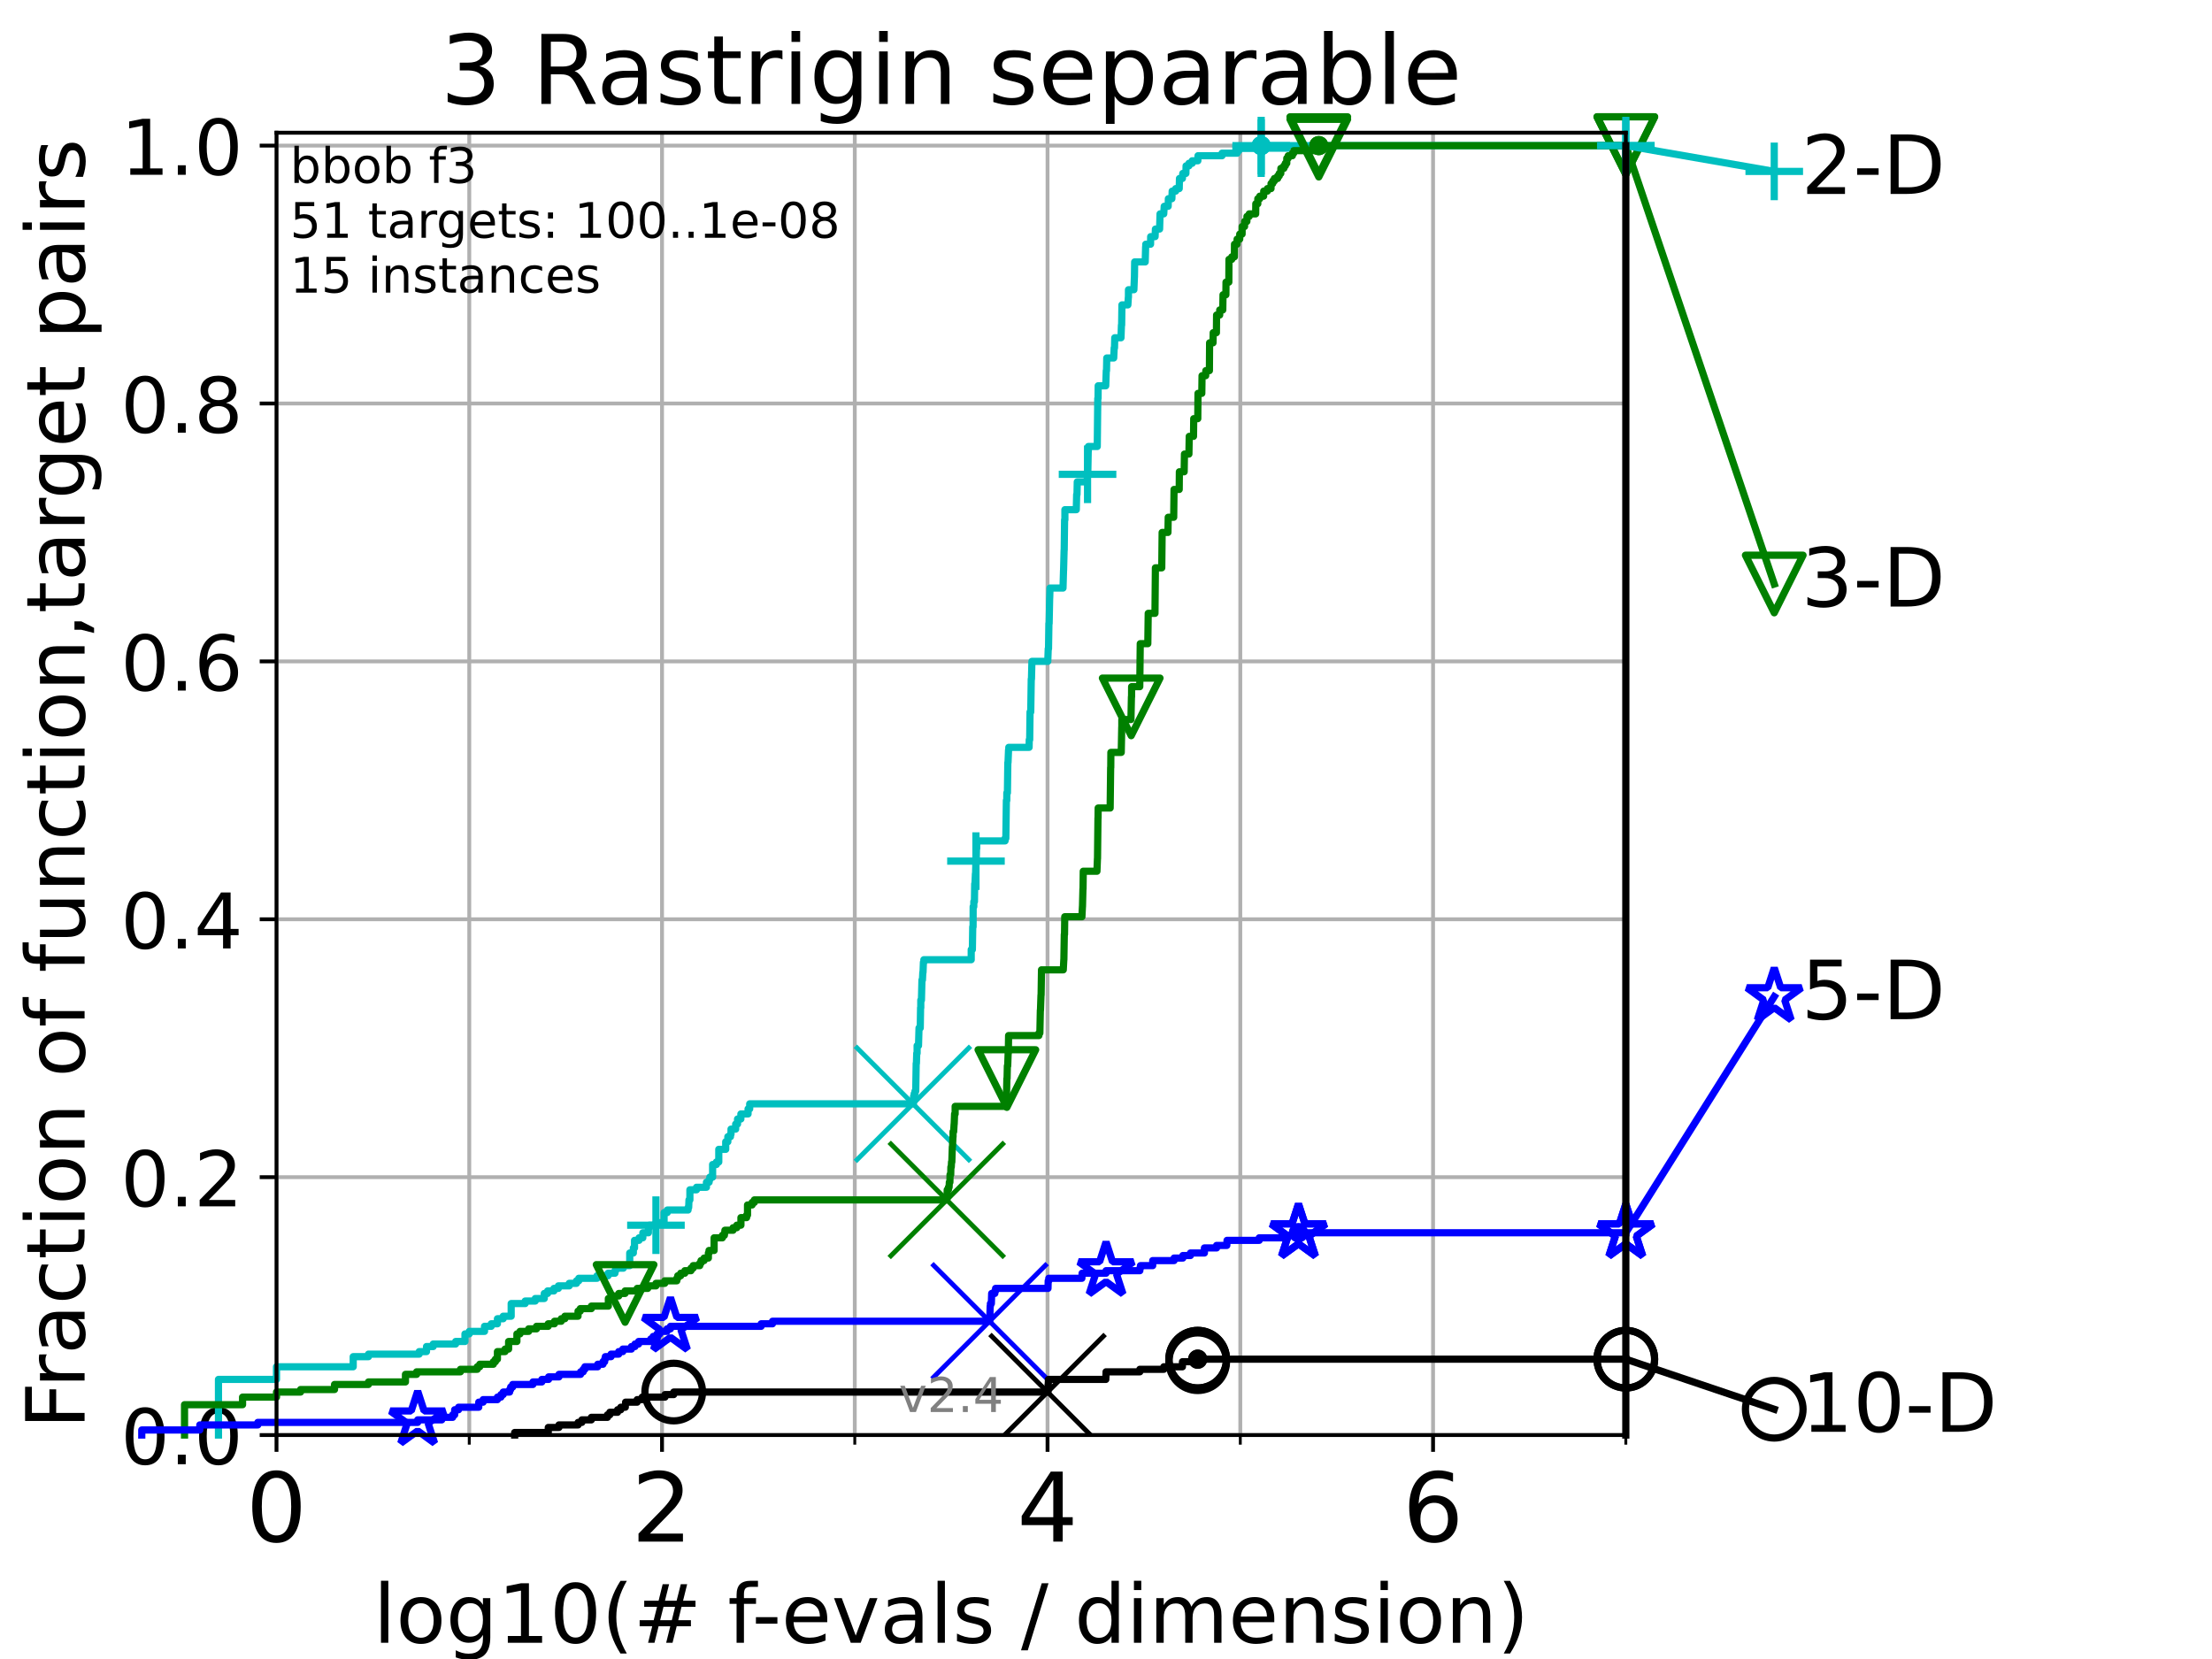 <?xml version="1.0" encoding="utf-8" standalone="no"?>
<!DOCTYPE svg PUBLIC "-//W3C//DTD SVG 1.1//EN"
  "http://www.w3.org/Graphics/SVG/1.1/DTD/svg11.dtd">
<!-- Created with matplotlib (https://matplotlib.org/) -->
<svg height="345.6pt" version="1.1" viewBox="0 0 460.8 345.6" width="460.8pt" xmlns="http://www.w3.org/2000/svg" xmlns:xlink="http://www.w3.org/1999/xlink">
 <defs>
  <style type="text/css">*{stroke-linecap:butt;stroke-linejoin:round;}</style>
 </defs>
 <g id="figure_1">
  <g id="patch_1">
   <path d="M 0 345.6 
L 460.8 345.6 
L 460.8 0 
L 0 0 
z
" style="fill:#ffffff;"/>
  </g>
  <g id="axes_1">
   <g id="patch_2">
    <path d="M 57.6 298.944 
L 338.688 298.944 
L 338.688 27.648 
L 57.6 27.648 
z
" style="fill:#ffffff;"/>
   </g>
   <g id="matplotlib.axis_1">
    <g id="xtick_1">
     <g id="line2d_1">
      <path clip-path="url(#p3ec97da69b)" d="M 57.6 298.944 
L 57.6 27.648 
" style="fill:none;stroke:#b0b0b0;stroke-linecap:square;stroke-width:0.8;"/>
     </g>
     <g id="line2d_2">
      <defs>
       <path d="M 0 0 
L 0 3.5 
" id="m2740c7c8c3" style="stroke:#000000;stroke-width:0.8;"/>
      </defs>
      <g>
       <use style="stroke:#000000;stroke-width:0.8;" x="57.6" xlink:href="#m2740c7c8c3" y="298.944"/>
      </g>
     </g>
     <g id="text_1">
      <!-- 0 -->
      <g transform="translate(51.237 321.141)scale(0.2 -0.2)">
       <defs>
        <path d="M 31.781 66.406 
Q 24.172 66.406 20.328 58.906 
Q 16.5 51.422 16.5 36.375 
Q 16.5 21.391 20.328 13.891 
Q 24.172 6.391 31.781 6.391 
Q 39.453 6.391 43.281 13.891 
Q 47.125 21.391 47.125 36.375 
Q 47.125 51.422 43.281 58.906 
Q 39.453 66.406 31.781 66.406 
z
M 31.781 74.219 
Q 44.047 74.219 50.516 64.516 
Q 56.984 54.828 56.984 36.375 
Q 56.984 17.969 50.516 8.266 
Q 44.047 -1.422 31.781 -1.422 
Q 19.531 -1.422 13.062 8.266 
Q 6.594 17.969 6.594 36.375 
Q 6.594 54.828 13.062 64.516 
Q 19.531 74.219 31.781 74.219 
z
" id="DejaVuSans-48"/>
       </defs>
       <use xlink:href="#DejaVuSans-48"/>
      </g>
     </g>
    </g>
    <g id="xtick_2">
     <g id="line2d_3">
      <path clip-path="url(#p3ec97da69b)" d="M 137.911 298.944 
L 137.911 27.648 
" style="fill:none;stroke:#b0b0b0;stroke-linecap:square;stroke-width:0.8;"/>
     </g>
     <g id="line2d_4">
      <g>
       <use style="stroke:#000000;stroke-width:0.8;" x="137.911" xlink:href="#m2740c7c8c3" y="298.944"/>
      </g>
     </g>
     <g id="text_2">
      <!-- 2 -->
      <g transform="translate(131.548 321.141)scale(0.2 -0.2)">
       <defs>
        <path d="M 19.188 8.297 
L 53.609 8.297 
L 53.609 0 
L 7.328 0 
L 7.328 8.297 
Q 12.938 14.109 22.625 23.891 
Q 32.328 33.688 34.812 36.531 
Q 39.547 41.844 41.422 45.531 
Q 43.312 49.219 43.312 52.781 
Q 43.312 58.594 39.234 62.25 
Q 35.156 65.922 28.609 65.922 
Q 23.969 65.922 18.812 64.312 
Q 13.672 62.703 7.812 59.422 
L 7.812 69.391 
Q 13.766 71.781 18.938 73 
Q 24.125 74.219 28.422 74.219 
Q 39.75 74.219 46.484 68.547 
Q 53.219 62.891 53.219 53.422 
Q 53.219 48.922 51.531 44.891 
Q 49.859 40.875 45.406 35.406 
Q 44.188 33.984 37.641 27.219 
Q 31.109 20.453 19.188 8.297 
z
" id="DejaVuSans-50"/>
       </defs>
       <use xlink:href="#DejaVuSans-50"/>
      </g>
     </g>
    </g>
    <g id="xtick_3">
     <g id="line2d_5">
      <path clip-path="url(#p3ec97da69b)" d="M 218.222 298.944 
L 218.222 27.648 
" style="fill:none;stroke:#b0b0b0;stroke-linecap:square;stroke-width:0.8;"/>
     </g>
     <g id="line2d_6">
      <g>
       <use style="stroke:#000000;stroke-width:0.8;" x="218.222" xlink:href="#m2740c7c8c3" y="298.944"/>
      </g>
     </g>
     <g id="text_3">
      <!-- 4 -->
      <g transform="translate(211.859 321.141)scale(0.2 -0.2)">
       <defs>
        <path d="M 37.797 64.312 
L 12.891 25.391 
L 37.797 25.391 
z
M 35.203 72.906 
L 47.609 72.906 
L 47.609 25.391 
L 58.016 25.391 
L 58.016 17.188 
L 47.609 17.188 
L 47.609 0 
L 37.797 0 
L 37.797 17.188 
L 4.891 17.188 
L 4.891 26.703 
z
" id="DejaVuSans-52"/>
       </defs>
       <use xlink:href="#DejaVuSans-52"/>
      </g>
     </g>
    </g>
    <g id="xtick_4">
     <g id="line2d_7">
      <path clip-path="url(#p3ec97da69b)" d="M 298.533 298.944 
L 298.533 27.648 
" style="fill:none;stroke:#b0b0b0;stroke-linecap:square;stroke-width:0.8;"/>
     </g>
     <g id="line2d_8">
      <g>
       <use style="stroke:#000000;stroke-width:0.8;" x="298.533" xlink:href="#m2740c7c8c3" y="298.944"/>
      </g>
     </g>
     <g id="text_4">
      <!-- 6 -->
      <g transform="translate(292.17 321.141)scale(0.2 -0.2)">
       <defs>
        <path d="M 33.016 40.375 
Q 26.375 40.375 22.484 35.828 
Q 18.609 31.297 18.609 23.391 
Q 18.609 15.531 22.484 10.953 
Q 26.375 6.391 33.016 6.391 
Q 39.656 6.391 43.531 10.953 
Q 47.406 15.531 47.406 23.391 
Q 47.406 31.297 43.531 35.828 
Q 39.656 40.375 33.016 40.375 
z
M 52.594 71.297 
L 52.594 62.312 
Q 48.875 64.062 45.094 64.984 
Q 41.312 65.922 37.594 65.922 
Q 27.828 65.922 22.672 59.328 
Q 17.531 52.734 16.797 39.406 
Q 19.672 43.656 24.016 45.922 
Q 28.375 48.188 33.594 48.188 
Q 44.578 48.188 50.953 41.516 
Q 57.328 34.859 57.328 23.391 
Q 57.328 12.156 50.688 5.359 
Q 44.047 -1.422 33.016 -1.422 
Q 20.359 -1.422 13.672 8.266 
Q 6.984 17.969 6.984 36.375 
Q 6.984 53.656 15.188 63.938 
Q 23.391 74.219 37.203 74.219 
Q 40.922 74.219 44.703 73.484 
Q 48.484 72.75 52.594 71.297 
z
" id="DejaVuSans-54"/>
       </defs>
       <use xlink:href="#DejaVuSans-54"/>
      </g>
     </g>
    </g>
    <g id="xtick_5">
     <g id="line2d_9">
      <path clip-path="url(#p3ec97da69b)" d="M 97.755 298.944 
L 97.755 27.648 
" style="fill:none;stroke:#b0b0b0;stroke-linecap:square;stroke-width:0.8;"/>
     </g>
     <g id="line2d_10">
      <defs>
       <path d="M 0 0 
L 0 2 
" id="ma2447eade0" style="stroke:#000000;stroke-width:0.6;"/>
      </defs>
      <g>
       <use style="stroke:#000000;stroke-width:0.6;" x="97.755" xlink:href="#ma2447eade0" y="298.944"/>
      </g>
     </g>
    </g>
    <g id="xtick_6">
     <g id="line2d_11">
      <path clip-path="url(#p3ec97da69b)" d="M 178.066 298.944 
L 178.066 27.648 
" style="fill:none;stroke:#b0b0b0;stroke-linecap:square;stroke-width:0.8;"/>
     </g>
     <g id="line2d_12">
      <g>
       <use style="stroke:#000000;stroke-width:0.6;" x="178.066" xlink:href="#ma2447eade0" y="298.944"/>
      </g>
     </g>
    </g>
    <g id="xtick_7">
     <g id="line2d_13">
      <path clip-path="url(#p3ec97da69b)" d="M 258.377 298.944 
L 258.377 27.648 
" style="fill:none;stroke:#b0b0b0;stroke-linecap:square;stroke-width:0.8;"/>
     </g>
     <g id="line2d_14">
      <g>
       <use style="stroke:#000000;stroke-width:0.6;" x="258.377" xlink:href="#ma2447eade0" y="298.944"/>
      </g>
     </g>
    </g>
    <g id="xtick_8">
     <g id="line2d_15">
      <path clip-path="url(#p3ec97da69b)" d="M 338.688 298.944 
L 338.688 27.648 
" style="fill:none;stroke:#b0b0b0;stroke-linecap:square;stroke-width:0.8;"/>
     </g>
     <g id="line2d_16">
      <g>
       <use style="stroke:#000000;stroke-width:0.6;" x="338.688" xlink:href="#ma2447eade0" y="298.944"/>
      </g>
     </g>
    </g>
    <g id="text_5">
     <!-- log10(# f-evals / dimension) -->
     <g transform="translate(77.764 342.218)scale(0.17 -0.17)">
      <defs>
       <path d="M 9.422 75.984 
L 18.406 75.984 
L 18.406 0 
L 9.422 0 
z
" id="DejaVuSans-108"/>
       <path d="M 30.609 48.391 
Q 23.391 48.391 19.188 42.75 
Q 14.984 37.109 14.984 27.297 
Q 14.984 17.484 19.156 11.844 
Q 23.344 6.203 30.609 6.203 
Q 37.797 6.203 41.984 11.859 
Q 46.188 17.531 46.188 27.297 
Q 46.188 37.016 41.984 42.703 
Q 37.797 48.391 30.609 48.391 
z
M 30.609 56 
Q 42.328 56 49.016 48.375 
Q 55.719 40.766 55.719 27.297 
Q 55.719 13.875 49.016 6.219 
Q 42.328 -1.422 30.609 -1.422 
Q 18.844 -1.422 12.172 6.219 
Q 5.516 13.875 5.516 27.297 
Q 5.516 40.766 12.172 48.375 
Q 18.844 56 30.609 56 
z
" id="DejaVuSans-111"/>
       <path d="M 45.406 27.984 
Q 45.406 37.75 41.375 43.109 
Q 37.359 48.484 30.078 48.484 
Q 22.859 48.484 18.828 43.109 
Q 14.797 37.75 14.797 27.984 
Q 14.797 18.266 18.828 12.891 
Q 22.859 7.516 30.078 7.516 
Q 37.359 7.516 41.375 12.891 
Q 45.406 18.266 45.406 27.984 
z
M 54.391 6.781 
Q 54.391 -7.172 48.188 -13.984 
Q 42 -20.797 29.203 -20.797 
Q 24.469 -20.797 20.266 -20.094 
Q 16.062 -19.391 12.109 -17.922 
L 12.109 -9.188 
Q 16.062 -11.328 19.922 -12.344 
Q 23.781 -13.375 27.781 -13.375 
Q 36.625 -13.375 41.016 -8.766 
Q 45.406 -4.156 45.406 5.172 
L 45.406 9.625 
Q 42.625 4.781 38.281 2.391 
Q 33.938 0 27.875 0 
Q 17.828 0 11.672 7.656 
Q 5.516 15.328 5.516 27.984 
Q 5.516 40.672 11.672 48.328 
Q 17.828 56 27.875 56 
Q 33.938 56 38.281 53.609 
Q 42.625 51.219 45.406 46.391 
L 45.406 54.688 
L 54.391 54.688 
z
" id="DejaVuSans-103"/>
       <path d="M 12.406 8.297 
L 28.516 8.297 
L 28.516 63.922 
L 10.984 60.406 
L 10.984 69.391 
L 28.422 72.906 
L 38.281 72.906 
L 38.281 8.297 
L 54.391 8.297 
L 54.391 0 
L 12.406 0 
z
" id="DejaVuSans-49"/>
       <path d="M 31 75.875 
Q 24.469 64.656 21.281 53.656 
Q 18.109 42.672 18.109 31.391 
Q 18.109 20.125 21.312 9.062 
Q 24.516 -2 31 -13.188 
L 23.188 -13.188 
Q 15.875 -1.703 12.234 9.375 
Q 8.594 20.453 8.594 31.391 
Q 8.594 42.281 12.203 53.312 
Q 15.828 64.359 23.188 75.875 
z
" id="DejaVuSans-40"/>
       <path d="M 51.125 44 
L 36.922 44 
L 32.812 27.688 
L 47.125 27.688 
z
M 43.797 71.781 
L 38.719 51.516 
L 52.984 51.516 
L 58.109 71.781 
L 65.922 71.781 
L 60.891 51.516 
L 76.125 51.516 
L 76.125 44 
L 58.984 44 
L 54.984 27.688 
L 70.516 27.688 
L 70.516 20.219 
L 53.078 20.219 
L 48 0 
L 40.188 0 
L 45.219 20.219 
L 30.906 20.219 
L 25.875 0 
L 18.016 0 
L 23.094 20.219 
L 7.719 20.219 
L 7.719 27.688 
L 24.906 27.688 
L 29 44 
L 13.281 44 
L 13.281 51.516 
L 30.906 51.516 
L 35.891 71.781 
z
" id="DejaVuSans-35"/>
       <path id="DejaVuSans-32"/>
       <path d="M 37.109 75.984 
L 37.109 68.5 
L 28.516 68.5 
Q 23.688 68.5 21.797 66.547 
Q 19.922 64.594 19.922 59.516 
L 19.922 54.688 
L 34.719 54.688 
L 34.719 47.703 
L 19.922 47.703 
L 19.922 0 
L 10.891 0 
L 10.891 47.703 
L 2.297 47.703 
L 2.297 54.688 
L 10.891 54.688 
L 10.891 58.5 
Q 10.891 67.625 15.141 71.797 
Q 19.391 75.984 28.609 75.984 
z
" id="DejaVuSans-102"/>
       <path d="M 4.891 31.391 
L 31.203 31.391 
L 31.203 23.391 
L 4.891 23.391 
z
" id="DejaVuSans-45"/>
       <path d="M 56.203 29.594 
L 56.203 25.203 
L 14.891 25.203 
Q 15.484 15.922 20.484 11.062 
Q 25.484 6.203 34.422 6.203 
Q 39.594 6.203 44.453 7.469 
Q 49.312 8.734 54.109 11.281 
L 54.109 2.781 
Q 49.266 0.734 44.188 -0.344 
Q 39.109 -1.422 33.891 -1.422 
Q 20.797 -1.422 13.156 6.188 
Q 5.516 13.812 5.516 26.812 
Q 5.516 40.234 12.766 48.109 
Q 20.016 56 32.328 56 
Q 43.359 56 49.781 48.891 
Q 56.203 41.797 56.203 29.594 
z
M 47.219 32.234 
Q 47.125 39.594 43.094 43.984 
Q 39.062 48.391 32.422 48.391 
Q 24.906 48.391 20.391 44.141 
Q 15.875 39.891 15.188 32.172 
z
" id="DejaVuSans-101"/>
       <path d="M 2.984 54.688 
L 12.5 54.688 
L 29.594 8.797 
L 46.688 54.688 
L 56.203 54.688 
L 35.688 0 
L 23.484 0 
z
" id="DejaVuSans-118"/>
       <path d="M 34.281 27.484 
Q 23.391 27.484 19.188 25 
Q 14.984 22.516 14.984 16.5 
Q 14.984 11.719 18.141 8.906 
Q 21.297 6.109 26.703 6.109 
Q 34.188 6.109 38.703 11.406 
Q 43.219 16.703 43.219 25.484 
L 43.219 27.484 
z
M 52.203 31.203 
L 52.203 0 
L 43.219 0 
L 43.219 8.297 
Q 40.141 3.328 35.547 0.953 
Q 30.953 -1.422 24.312 -1.422 
Q 15.922 -1.422 10.953 3.297 
Q 6 8.016 6 15.922 
Q 6 25.141 12.172 29.828 
Q 18.359 34.516 30.609 34.516 
L 43.219 34.516 
L 43.219 35.406 
Q 43.219 41.609 39.141 45 
Q 35.062 48.391 27.688 48.391 
Q 23 48.391 18.547 47.266 
Q 14.109 46.141 10.016 43.891 
L 10.016 52.203 
Q 14.938 54.109 19.578 55.047 
Q 24.219 56 28.609 56 
Q 40.484 56 46.344 49.844 
Q 52.203 43.703 52.203 31.203 
z
" id="DejaVuSans-97"/>
       <path d="M 44.281 53.078 
L 44.281 44.578 
Q 40.484 46.531 36.375 47.5 
Q 32.281 48.484 27.875 48.484 
Q 21.188 48.484 17.844 46.438 
Q 14.5 44.391 14.5 40.281 
Q 14.5 37.156 16.891 35.375 
Q 19.281 33.594 26.516 31.984 
L 29.594 31.297 
Q 39.156 29.25 43.188 25.516 
Q 47.219 21.781 47.219 15.094 
Q 47.219 7.469 41.188 3.016 
Q 35.156 -1.422 24.609 -1.422 
Q 20.219 -1.422 15.453 -0.562 
Q 10.688 0.297 5.422 2 
L 5.422 11.281 
Q 10.406 8.688 15.234 7.391 
Q 20.062 6.109 24.812 6.109 
Q 31.156 6.109 34.562 8.281 
Q 37.984 10.453 37.984 14.406 
Q 37.984 18.062 35.516 20.016 
Q 33.062 21.969 24.703 23.781 
L 21.578 24.516 
Q 13.234 26.266 9.516 29.906 
Q 5.812 33.547 5.812 39.891 
Q 5.812 47.609 11.281 51.797 
Q 16.75 56 26.812 56 
Q 31.781 56 36.172 55.266 
Q 40.578 54.547 44.281 53.078 
z
" id="DejaVuSans-115"/>
       <path d="M 25.391 72.906 
L 33.688 72.906 
L 8.297 -9.281 
L 0 -9.281 
z
" id="DejaVuSans-47"/>
       <path d="M 45.406 46.391 
L 45.406 75.984 
L 54.391 75.984 
L 54.391 0 
L 45.406 0 
L 45.406 8.203 
Q 42.578 3.328 38.25 0.953 
Q 33.938 -1.422 27.875 -1.422 
Q 17.969 -1.422 11.734 6.484 
Q 5.516 14.406 5.516 27.297 
Q 5.516 40.188 11.734 48.094 
Q 17.969 56 27.875 56 
Q 33.938 56 38.25 53.625 
Q 42.578 51.266 45.406 46.391 
z
M 14.797 27.297 
Q 14.797 17.391 18.875 11.75 
Q 22.953 6.109 30.078 6.109 
Q 37.203 6.109 41.297 11.75 
Q 45.406 17.391 45.406 27.297 
Q 45.406 37.203 41.297 42.844 
Q 37.203 48.484 30.078 48.484 
Q 22.953 48.484 18.875 42.844 
Q 14.797 37.203 14.797 27.297 
z
" id="DejaVuSans-100"/>
       <path d="M 9.422 54.688 
L 18.406 54.688 
L 18.406 0 
L 9.422 0 
z
M 9.422 75.984 
L 18.406 75.984 
L 18.406 64.594 
L 9.422 64.594 
z
" id="DejaVuSans-105"/>
       <path d="M 52 44.188 
Q 55.375 50.25 60.062 53.125 
Q 64.75 56 71.094 56 
Q 79.641 56 84.281 50.016 
Q 88.922 44.047 88.922 33.016 
L 88.922 0 
L 79.891 0 
L 79.891 32.719 
Q 79.891 40.578 77.094 44.375 
Q 74.312 48.188 68.609 48.188 
Q 61.625 48.188 57.562 43.547 
Q 53.516 38.922 53.516 30.906 
L 53.516 0 
L 44.484 0 
L 44.484 32.719 
Q 44.484 40.625 41.703 44.406 
Q 38.922 48.188 33.109 48.188 
Q 26.219 48.188 22.156 43.531 
Q 18.109 38.875 18.109 30.906 
L 18.109 0 
L 9.078 0 
L 9.078 54.688 
L 18.109 54.688 
L 18.109 46.188 
Q 21.188 51.219 25.484 53.609 
Q 29.781 56 35.688 56 
Q 41.656 56 45.828 52.969 
Q 50 49.953 52 44.188 
z
" id="DejaVuSans-109"/>
       <path d="M 54.891 33.016 
L 54.891 0 
L 45.906 0 
L 45.906 32.719 
Q 45.906 40.484 42.875 44.328 
Q 39.844 48.188 33.797 48.188 
Q 26.516 48.188 22.312 43.547 
Q 18.109 38.922 18.109 30.906 
L 18.109 0 
L 9.078 0 
L 9.078 54.688 
L 18.109 54.688 
L 18.109 46.188 
Q 21.344 51.125 25.703 53.562 
Q 30.078 56 35.797 56 
Q 45.219 56 50.047 50.172 
Q 54.891 44.344 54.891 33.016 
z
" id="DejaVuSans-110"/>
       <path d="M 8.016 75.875 
L 15.828 75.875 
Q 23.141 64.359 26.781 53.312 
Q 30.422 42.281 30.422 31.391 
Q 30.422 20.453 26.781 9.375 
Q 23.141 -1.703 15.828 -13.188 
L 8.016 -13.188 
Q 14.5 -2 17.703 9.062 
Q 20.906 20.125 20.906 31.391 
Q 20.906 42.672 17.703 53.656 
Q 14.5 64.656 8.016 75.875 
z
" id="DejaVuSans-41"/>
      </defs>
      <use xlink:href="#DejaVuSans-108"/>
      <use x="27.783" xlink:href="#DejaVuSans-111"/>
      <use x="88.965" xlink:href="#DejaVuSans-103"/>
      <use x="152.441" xlink:href="#DejaVuSans-49"/>
      <use x="216.064" xlink:href="#DejaVuSans-48"/>
      <use x="279.688" xlink:href="#DejaVuSans-40"/>
      <use x="318.701" xlink:href="#DejaVuSans-35"/>
      <use x="402.49" xlink:href="#DejaVuSans-32"/>
      <use x="434.277" xlink:href="#DejaVuSans-102"/>
      <use x="463.982" xlink:href="#DejaVuSans-45"/>
      <use x="500.066" xlink:href="#DejaVuSans-101"/>
      <use x="561.59" xlink:href="#DejaVuSans-118"/>
      <use x="620.77" xlink:href="#DejaVuSans-97"/>
      <use x="682.049" xlink:href="#DejaVuSans-108"/>
      <use x="709.832" xlink:href="#DejaVuSans-115"/>
      <use x="761.932" xlink:href="#DejaVuSans-32"/>
      <use x="793.719" xlink:href="#DejaVuSans-47"/>
      <use x="827.41" xlink:href="#DejaVuSans-32"/>
      <use x="859.197" xlink:href="#DejaVuSans-100"/>
      <use x="922.674" xlink:href="#DejaVuSans-105"/>
      <use x="950.457" xlink:href="#DejaVuSans-109"/>
      <use x="1047.869" xlink:href="#DejaVuSans-101"/>
      <use x="1109.393" xlink:href="#DejaVuSans-110"/>
      <use x="1172.771" xlink:href="#DejaVuSans-115"/>
      <use x="1224.871" xlink:href="#DejaVuSans-105"/>
      <use x="1252.654" xlink:href="#DejaVuSans-111"/>
      <use x="1313.836" xlink:href="#DejaVuSans-110"/>
      <use x="1377.215" xlink:href="#DejaVuSans-41"/>
     </g>
    </g>
   </g>
   <g id="matplotlib.axis_2">
    <g id="ytick_1">
     <g id="line2d_17">
      <path clip-path="url(#p3ec97da69b)" d="M 57.6 298.944 
L 338.688 298.944 
" style="fill:none;stroke:#b0b0b0;stroke-linecap:square;stroke-width:0.8;"/>
     </g>
     <g id="line2d_18">
      <defs>
       <path d="M 0 0 
L -3.5 0 
" id="m067e06d589" style="stroke:#000000;stroke-width:0.8;"/>
      </defs>
      <g>
       <use style="stroke:#000000;stroke-width:0.8;" x="57.6" xlink:href="#m067e06d589" y="298.944"/>
      </g>
     </g>
     <g id="text_6">
      <!-- 0.0 -->
      <g transform="translate(25.155 305.023)scale(0.16 -0.16)">
       <defs>
        <path d="M 10.688 12.406 
L 21 12.406 
L 21 0 
L 10.688 0 
z
" id="DejaVuSans-46"/>
       </defs>
       <use xlink:href="#DejaVuSans-48"/>
       <use x="63.623" xlink:href="#DejaVuSans-46"/>
       <use x="95.41" xlink:href="#DejaVuSans-48"/>
      </g>
     </g>
    </g>
    <g id="ytick_2">
     <g id="line2d_19">
      <path clip-path="url(#p3ec97da69b)" d="M 57.6 245.222 
L 338.688 245.222 
" style="fill:none;stroke:#b0b0b0;stroke-linecap:square;stroke-width:0.8;"/>
     </g>
     <g id="line2d_20">
      <g>
       <use style="stroke:#000000;stroke-width:0.8;" x="57.6" xlink:href="#m067e06d589" y="245.222"/>
      </g>
     </g>
     <g id="text_7">
      <!-- 0.2 -->
      <g transform="translate(25.155 251.301)scale(0.16 -0.16)">
       <use xlink:href="#DejaVuSans-48"/>
       <use x="63.623" xlink:href="#DejaVuSans-46"/>
       <use x="95.41" xlink:href="#DejaVuSans-50"/>
      </g>
     </g>
    </g>
    <g id="ytick_3">
     <g id="line2d_21">
      <path clip-path="url(#p3ec97da69b)" d="M 57.6 191.5 
L 338.688 191.5 
" style="fill:none;stroke:#b0b0b0;stroke-linecap:square;stroke-width:0.8;"/>
     </g>
     <g id="line2d_22">
      <g>
       <use style="stroke:#000000;stroke-width:0.8;" x="57.6" xlink:href="#m067e06d589" y="191.5"/>
      </g>
     </g>
     <g id="text_8">
      <!-- 0.4 -->
      <g transform="translate(25.155 197.579)scale(0.16 -0.16)">
       <use xlink:href="#DejaVuSans-48"/>
       <use x="63.623" xlink:href="#DejaVuSans-46"/>
       <use x="95.41" xlink:href="#DejaVuSans-52"/>
      </g>
     </g>
    </g>
    <g id="ytick_4">
     <g id="line2d_23">
      <path clip-path="url(#p3ec97da69b)" d="M 57.6 137.778 
L 338.688 137.778 
" style="fill:none;stroke:#b0b0b0;stroke-linecap:square;stroke-width:0.8;"/>
     </g>
     <g id="line2d_24">
      <g>
       <use style="stroke:#000000;stroke-width:0.8;" x="57.6" xlink:href="#m067e06d589" y="137.778"/>
      </g>
     </g>
     <g id="text_9">
      <!-- 0.6 -->
      <g transform="translate(25.155 143.857)scale(0.16 -0.16)">
       <use xlink:href="#DejaVuSans-48"/>
       <use x="63.623" xlink:href="#DejaVuSans-46"/>
       <use x="95.41" xlink:href="#DejaVuSans-54"/>
      </g>
     </g>
    </g>
    <g id="ytick_5">
     <g id="line2d_25">
      <path clip-path="url(#p3ec97da69b)" d="M 57.6 84.056 
L 338.688 84.056 
" style="fill:none;stroke:#b0b0b0;stroke-linecap:square;stroke-width:0.8;"/>
     </g>
     <g id="line2d_26">
      <g>
       <use style="stroke:#000000;stroke-width:0.8;" x="57.6" xlink:href="#m067e06d589" y="84.056"/>
      </g>
     </g>
     <g id="text_10">
      <!-- 0.8 -->
      <g transform="translate(25.155 90.135)scale(0.16 -0.16)">
       <defs>
        <path d="M 31.781 34.625 
Q 24.75 34.625 20.719 30.859 
Q 16.703 27.094 16.703 20.516 
Q 16.703 13.922 20.719 10.156 
Q 24.75 6.391 31.781 6.391 
Q 38.812 6.391 42.859 10.172 
Q 46.922 13.969 46.922 20.516 
Q 46.922 27.094 42.891 30.859 
Q 38.875 34.625 31.781 34.625 
z
M 21.922 38.812 
Q 15.578 40.375 12.031 44.719 
Q 8.5 49.078 8.5 55.328 
Q 8.5 64.062 14.719 69.141 
Q 20.953 74.219 31.781 74.219 
Q 42.672 74.219 48.875 69.141 
Q 55.078 64.062 55.078 55.328 
Q 55.078 49.078 51.531 44.719 
Q 48 40.375 41.703 38.812 
Q 48.828 37.156 52.797 32.312 
Q 56.781 27.484 56.781 20.516 
Q 56.781 9.906 50.312 4.234 
Q 43.844 -1.422 31.781 -1.422 
Q 19.734 -1.422 13.25 4.234 
Q 6.781 9.906 6.781 20.516 
Q 6.781 27.484 10.781 32.312 
Q 14.797 37.156 21.922 38.812 
z
M 18.312 54.391 
Q 18.312 48.734 21.844 45.562 
Q 25.391 42.391 31.781 42.391 
Q 38.141 42.391 41.719 45.562 
Q 45.312 48.734 45.312 54.391 
Q 45.312 60.062 41.719 63.234 
Q 38.141 66.406 31.781 66.406 
Q 25.391 66.406 21.844 63.234 
Q 18.312 60.062 18.312 54.391 
z
" id="DejaVuSans-56"/>
       </defs>
       <use xlink:href="#DejaVuSans-48"/>
       <use x="63.623" xlink:href="#DejaVuSans-46"/>
       <use x="95.41" xlink:href="#DejaVuSans-56"/>
      </g>
     </g>
    </g>
    <g id="ytick_6">
     <g id="line2d_27">
      <path clip-path="url(#p3ec97da69b)" d="M 57.6 30.334 
L 338.688 30.334 
" style="fill:none;stroke:#b0b0b0;stroke-linecap:square;stroke-width:0.8;"/>
     </g>
     <g id="line2d_28">
      <g>
       <use style="stroke:#000000;stroke-width:0.8;" x="57.6" xlink:href="#m067e06d589" y="30.334"/>
      </g>
     </g>
     <g id="text_11">
      <!-- 1.0 -->
      <g transform="translate(25.155 36.413)scale(0.16 -0.16)">
       <use xlink:href="#DejaVuSans-49"/>
       <use x="63.623" xlink:href="#DejaVuSans-46"/>
       <use x="95.41" xlink:href="#DejaVuSans-48"/>
      </g>
     </g>
    </g>
    <g id="text_12">
     <!-- Fraction of function,target pairs -->
     <g transform="translate(17.62 297.681)rotate(-90)scale(0.17 -0.17)">
      <defs>
       <path d="M 9.812 72.906 
L 51.703 72.906 
L 51.703 64.594 
L 19.672 64.594 
L 19.672 43.109 
L 48.578 43.109 
L 48.578 34.812 
L 19.672 34.812 
L 19.672 0 
L 9.812 0 
z
" id="DejaVuSans-70"/>
       <path d="M 41.109 46.297 
Q 39.594 47.172 37.812 47.578 
Q 36.031 48 33.891 48 
Q 26.266 48 22.188 43.047 
Q 18.109 38.094 18.109 28.812 
L 18.109 0 
L 9.078 0 
L 9.078 54.688 
L 18.109 54.688 
L 18.109 46.188 
Q 20.953 51.172 25.484 53.578 
Q 30.031 56 36.531 56 
Q 37.453 56 38.578 55.875 
Q 39.703 55.766 41.062 55.516 
z
" id="DejaVuSans-114"/>
       <path d="M 48.781 52.594 
L 48.781 44.188 
Q 44.969 46.297 41.141 47.344 
Q 37.312 48.391 33.406 48.391 
Q 24.656 48.391 19.812 42.844 
Q 14.984 37.312 14.984 27.297 
Q 14.984 17.281 19.812 11.734 
Q 24.656 6.203 33.406 6.203 
Q 37.312 6.203 41.141 7.25 
Q 44.969 8.297 48.781 10.406 
L 48.781 2.094 
Q 45.016 0.344 40.984 -0.531 
Q 36.969 -1.422 32.422 -1.422 
Q 20.062 -1.422 12.781 6.344 
Q 5.516 14.109 5.516 27.297 
Q 5.516 40.672 12.859 48.328 
Q 20.219 56 33.016 56 
Q 37.156 56 41.109 55.141 
Q 45.062 54.297 48.781 52.594 
z
" id="DejaVuSans-99"/>
       <path d="M 18.312 70.219 
L 18.312 54.688 
L 36.812 54.688 
L 36.812 47.703 
L 18.312 47.703 
L 18.312 18.016 
Q 18.312 11.328 20.141 9.422 
Q 21.969 7.516 27.594 7.516 
L 36.812 7.516 
L 36.812 0 
L 27.594 0 
Q 17.188 0 13.234 3.875 
Q 9.281 7.766 9.281 18.016 
L 9.281 47.703 
L 2.688 47.703 
L 2.688 54.688 
L 9.281 54.688 
L 9.281 70.219 
z
" id="DejaVuSans-116"/>
       <path d="M 8.5 21.578 
L 8.5 54.688 
L 17.484 54.688 
L 17.484 21.922 
Q 17.484 14.156 20.5 10.266 
Q 23.531 6.391 29.594 6.391 
Q 36.859 6.391 41.078 11.031 
Q 45.312 15.672 45.312 23.688 
L 45.312 54.688 
L 54.297 54.688 
L 54.297 0 
L 45.312 0 
L 45.312 8.406 
Q 42.047 3.422 37.719 1 
Q 33.406 -1.422 27.688 -1.422 
Q 18.266 -1.422 13.375 4.438 
Q 8.5 10.297 8.5 21.578 
z
M 31.109 56 
z
" id="DejaVuSans-117"/>
       <path d="M 11.719 12.406 
L 22.016 12.406 
L 22.016 4 
L 14.016 -11.625 
L 7.719 -11.625 
L 11.719 4 
z
" id="DejaVuSans-44"/>
       <path d="M 18.109 8.203 
L 18.109 -20.797 
L 9.078 -20.797 
L 9.078 54.688 
L 18.109 54.688 
L 18.109 46.391 
Q 20.953 51.266 25.266 53.625 
Q 29.594 56 35.594 56 
Q 45.562 56 51.781 48.094 
Q 58.016 40.188 58.016 27.297 
Q 58.016 14.406 51.781 6.484 
Q 45.562 -1.422 35.594 -1.422 
Q 29.594 -1.422 25.266 0.953 
Q 20.953 3.328 18.109 8.203 
z
M 48.688 27.297 
Q 48.688 37.203 44.609 42.844 
Q 40.531 48.484 33.406 48.484 
Q 26.266 48.484 22.188 42.844 
Q 18.109 37.203 18.109 27.297 
Q 18.109 17.391 22.188 11.75 
Q 26.266 6.109 33.406 6.109 
Q 40.531 6.109 44.609 11.75 
Q 48.688 17.391 48.688 27.297 
z
" id="DejaVuSans-112"/>
      </defs>
      <use xlink:href="#DejaVuSans-70"/>
      <use x="50.27" xlink:href="#DejaVuSans-114"/>
      <use x="91.383" xlink:href="#DejaVuSans-97"/>
      <use x="152.662" xlink:href="#DejaVuSans-99"/>
      <use x="207.643" xlink:href="#DejaVuSans-116"/>
      <use x="246.852" xlink:href="#DejaVuSans-105"/>
      <use x="274.635" xlink:href="#DejaVuSans-111"/>
      <use x="335.816" xlink:href="#DejaVuSans-110"/>
      <use x="399.195" xlink:href="#DejaVuSans-32"/>
      <use x="430.982" xlink:href="#DejaVuSans-111"/>
      <use x="492.164" xlink:href="#DejaVuSans-102"/>
      <use x="527.369" xlink:href="#DejaVuSans-32"/>
      <use x="559.156" xlink:href="#DejaVuSans-102"/>
      <use x="594.361" xlink:href="#DejaVuSans-117"/>
      <use x="657.74" xlink:href="#DejaVuSans-110"/>
      <use x="721.119" xlink:href="#DejaVuSans-99"/>
      <use x="776.1" xlink:href="#DejaVuSans-116"/>
      <use x="815.309" xlink:href="#DejaVuSans-105"/>
      <use x="843.092" xlink:href="#DejaVuSans-111"/>
      <use x="904.273" xlink:href="#DejaVuSans-110"/>
      <use x="967.652" xlink:href="#DejaVuSans-44"/>
      <use x="999.439" xlink:href="#DejaVuSans-116"/>
      <use x="1038.648" xlink:href="#DejaVuSans-97"/>
      <use x="1099.928" xlink:href="#DejaVuSans-114"/>
      <use x="1139.291" xlink:href="#DejaVuSans-103"/>
      <use x="1202.768" xlink:href="#DejaVuSans-101"/>
      <use x="1264.291" xlink:href="#DejaVuSans-116"/>
      <use x="1303.5" xlink:href="#DejaVuSans-32"/>
      <use x="1335.287" xlink:href="#DejaVuSans-112"/>
      <use x="1398.764" xlink:href="#DejaVuSans-97"/>
      <use x="1460.043" xlink:href="#DejaVuSans-105"/>
      <use x="1487.826" xlink:href="#DejaVuSans-114"/>
      <use x="1528.939" xlink:href="#DejaVuSans-115"/>
     </g>
    </g>
   </g>
   <g id="line2d_29">
    <defs>
     <path d="M 0 1.5 
C 0.398 1.5 0.779 1.342 1.061 1.061 
C 1.342 0.779 1.5 0.398 1.5 0 
C 1.5 -0.398 1.342 -0.779 1.061 -1.061 
C 0.779 -1.342 0.398 -1.5 0 -1.5 
C -0.398 -1.5 -0.779 -1.342 -1.061 -1.061 
C -1.342 -0.779 -1.5 -0.398 -1.5 0 
C -1.5 0.398 -1.342 0.779 -1.061 1.061 
C -0.779 1.342 -0.398 1.5 0 1.5 
z
" id="m30f204443c" style="stroke:#00bfbf;"/>
    </defs>
    <g>
     <use style="fill:#00bfbf;stroke:#00bfbf;" x="262.727" xlink:href="#m30f204443c" y="30.334"/>
     <use style="fill:#00bfbf;stroke:#00bfbf;" x="262.727" xlink:href="#m30f204443c" y="30.334"/>
    </g>
   </g>
   <g id="line2d_30">
    <path d="M 45.512 298.944 
L 45.512 287.357 
L 57.6 287.357 
L 57.6 284.723 
L 73.579 284.723 
L 73.579 282.617 
L 76.759 282.617 
L 76.759 282.09 
L 87.33 282.09 
L 87.33 281.563 
L 88.847 281.563 
L 88.847 280.51 
L 90.243 280.51 
L 90.243 279.983 
L 94.921 279.983 
L 94.921 279.457 
L 96.861 279.457 
L 96.861 277.877 
L 97.755 277.877 
L 97.755 277.35 
L 100.935 277.35 
L 100.935 276.296 
L 102.331 276.296 
L 102.331 275.77 
L 103.623 275.77 
L 103.623 274.716 
L 104.826 274.716 
L 104.826 274.19 
L 106.489 274.19 
L 106.489 271.556 
L 109.402 271.556 
L 109.402 271.03 
L 111.506 271.03 
L 111.506 270.503 
L 113.383 270.503 
L 113.383 269.45 
L 114.08 269.45 
L 114.08 268.923 
L 115.397 268.923 
L 115.397 268.396 
L 116.323 268.396 
L 116.323 267.87 
L 118.577 267.87 
L 118.577 267.343 
L 120.094 267.343 
L 120.094 266.816 
L 120.572 266.816 
L 120.572 266.289 
L 124.369 266.289 
L 124.369 265.763 
L 126.674 265.763 
L 126.674 265.236 
L 128.108 265.236 
L 128.108 264.709 
L 128.26 264.709 
L 128.26 264.183 
L 129.853 264.183 
L 129.853 263.656 
L 131.185 263.656 
L 131.185 261.023 
L 131.938 261.023 
L 131.938 259.969 
L 132.182 259.969 
L 132.182 258.389 
L 133.125 258.389 
L 133.125 257.862 
L 133.91 257.862 
L 133.91 256.809 
L 135.077 256.809 
L 135.077 255.756 
L 135.281 255.756 
L 135.281 255.229 
L 136.645 255.229 
L 136.645 254.702 
L 138.341 254.702 
L 138.341 252.596 
L 139.009 252.596 
L 139.009 252.069 
L 143.337 252.069 
L 143.337 251.542 
L 143.464 251.542 
L 143.528 249.962 
L 143.716 249.962 
L 143.716 247.855 
L 145.098 247.855 
L 145.098 247.329 
L 147.165 247.329 
L 147.165 246.275 
L 147.72 246.275 
L 147.72 245.749 
L 147.868 245.749 
L 147.868 245.222 
L 148.45 245.222 
L 148.45 242.589 
L 149.241 242.589 
L 149.241 242.062 
L 149.735 242.062 
L 149.735 239.428 
L 151.179 239.428 
L 151.179 237.848 
L 151.621 237.848 
L 151.621 236.795 
L 152.169 236.795 
L 152.169 236.268 
L 152.284 236.268 
L 152.284 235.215 
L 153.251 235.215 
L 153.251 234.162 
L 153.644 234.162 
L 153.644 233.108 
L 154.338 233.108 
L 154.338 232.055 
L 155.836 232.055 
L 155.836 231.001 
L 156.175 231.001 
L 156.175 229.948 
L 190.285 229.948 
L 190.323 228.368 
L 190.44 228.368 
L 190.44 227.841 
L 190.61 227.841 
L 190.61 227.315 
L 190.763 227.315 
L 190.859 221.521 
L 190.905 221.521 
L 190.972 219.414 
L 191.051 219.414 
L 191.051 217.834 
L 191.342 217.834 
L 191.448 214.148 
L 191.705 214.148 
L 191.773 209.934 
L 191.816 209.934 
L 191.816 208.354 
L 191.951 208.354 
L 192.06 204.141 
L 192.162 204.141 
L 192.239 202.56 
L 192.282 202.56 
L 192.363 200.454 
L 192.458 200.454 
L 192.458 199.927 
L 202.321 199.927 
L 202.321 197.82 
L 202.562 197.82 
L 202.639 193.08 
L 202.709 193.08 
L 202.726 188.867 
L 202.859 188.867 
L 202.865 187.813 
L 202.993 187.813 
L 203.047 184.126 
L 203.106 184.126 
L 203.199 182.02 
L 203.234 182.02 
L 203.31 179.386 
L 203.351 179.386 
L 203.418 176.753 
L 203.467 176.753 
L 203.467 175.173 
L 209.374 175.173 
L 209.374 174.646 
L 209.536 174.646 
L 209.646 166.746 
L 209.731 166.746 
L 209.74 165.166 
L 209.863 165.166 
L 209.95 158.846 
L 209.989 158.846 
L 210.098 156.212 
L 210.148 156.212 
L 210.148 155.685 
L 214.382 155.685 
L 214.41 154.105 
L 214.504 154.105 
L 214.578 148.312 
L 214.723 148.312 
L 214.828 141.465 
L 214.873 141.465 
L 214.966 137.778 
L 218.269 137.778 
L 218.366 135.145 
L 218.425 135.145 
L 218.509 129.878 
L 218.553 129.878 
L 218.663 124.611 
L 218.672 124.611 
L 218.737 122.504 
L 221.445 122.504 
L 221.552 118.817 
L 221.562 118.817 
L 221.672 114.604 
L 221.691 114.604 
L 221.774 108.284 
L 221.836 108.284 
L 221.836 106.177 
L 224.21 106.177 
L 224.288 103.017 
L 224.359 103.017 
L 224.413 100.383 
L 226.457 100.383 
L 226.556 98.277 
L 226.592 98.277 
L 226.691 94.063 
L 226.715 94.063 
L 226.733 93.01 
L 228.58 93.01 
L 228.688 83.003 
L 228.745 83.003 
L 228.772 80.369 
L 230.346 80.369 
L 230.457 77.209 
L 230.507 77.209 
L 230.558 74.576 
L 232.007 74.576 
L 232.106 72.469 
L 232.171 72.469 
L 232.222 70.362 
L 233.524 70.362 
L 233.616 67.729 
L 233.658 67.729 
L 233.721 63.515 
L 234.957 63.515 
L 235.054 61.935 
L 235.072 61.935 
L 235.082 60.355 
L 236.211 60.355 
L 236.317 57.722 
L 236.325 57.722 
L 236.373 54.562 
L 238.569 54.562 
L 238.656 51.402 
L 238.684 51.402 
L 238.684 50.875 
L 239.683 50.875 
L 239.706 49.295 
L 240.627 49.295 
L 240.696 47.715 
L 241.566 47.715 
L 241.659 44.555 
L 242.429 44.555 
L 242.528 42.975 
L 243.35 42.975 
L 243.392 41.395 
L 244.123 41.395 
L 244.187 39.814 
L 244.918 39.814 
L 244.918 39.288 
L 245.653 39.288 
L 245.704 37.181 
L 246.319 37.181 
L 246.39 36.128 
L 247.046 36.128 
L 247.082 34.548 
L 247.679 34.548 
L 247.679 34.021 
L 248.358 34.021 
L 248.358 33.494 
L 249.535 33.494 
L 249.565 32.441 
L 254.573 32.441 
L 254.573 31.914 
L 257.716 31.914 
L 257.716 31.387 
L 258.069 31.387 
L 258.069 30.861 
L 262.727 30.861 
L 262.727 30.334 
L 338.688 30.334 
L 338.688 30.334 
" style="fill:none;stroke:#00bfbf;stroke-linecap:square;stroke-width:1.5;"/>
   </g>
   <g id="line2d_31">
    <defs>
     <path d="M -6 0 
L 6 0 
M 0 6 
L 0 -6 
" id="ma87542085f" style="stroke:#00bfbf;stroke-width:1.5;"/>
    </defs>
    <g>
     <use style="fill-opacity:0;stroke:#00bfbf;stroke-width:1.5;" x="136.645" xlink:href="#ma87542085f" y="255.229"/>
     <use style="fill-opacity:0;stroke:#00bfbf;stroke-width:1.5;" x="203.31" xlink:href="#ma87542085f" y="179.386"/>
     <use style="fill-opacity:0;stroke:#00bfbf;stroke-width:1.5;" x="226.556" xlink:href="#ma87542085f" y="98.803"/>
     <use style="fill-opacity:0;stroke:#00bfbf;stroke-width:1.5;" x="262.727" xlink:href="#ma87542085f" y="30.861"/>
     <use style="fill-opacity:0;stroke:#00bfbf;stroke-width:1.5;" x="262.727" xlink:href="#ma87542085f" y="30.334"/>
     <use style="fill-opacity:0;stroke:#00bfbf;stroke-width:1.5;" x="338.688" xlink:href="#ma87542085f" y="30.334"/>
    </g>
   </g>
   <g id="line2d_32">
    <path style="fill:none;stroke:#00bfbf;stroke-linecap:square;stroke-width:1.5;"/>
    <g/>
   </g>
   <g id="line2d_33">
    <path clip-path="url(#p3ec97da69b)" d="M 190.18 229.948 
" style="fill:none;stroke:#00bfbf;stroke-linecap:square;stroke-width:1.5;"/>
    <defs>
     <path d="M -12 12 
L 12 -12 
M -12 -12 
L 12 12 
" id="m8c65af4960" style="stroke:#00bfbf;"/>
    </defs>
    <g clip-path="url(#p3ec97da69b)">
     <use style="fill:#00bfbf;stroke:#00bfbf;" x="190.18" xlink:href="#m8c65af4960" y="229.948"/>
    </g>
   </g>
   <g id="line2d_34">
    <defs>
     <path d="M 0 1.5 
C 0.398 1.5 0.779 1.342 1.061 1.061 
C 1.342 0.779 1.5 0.398 1.5 0 
C 1.5 -0.398 1.342 -0.779 1.061 -1.061 
C 0.779 -1.342 0.398 -1.5 0 -1.5 
C -0.398 -1.5 -0.779 -1.342 -1.061 -1.061 
C -1.342 -0.779 -1.5 -0.398 -1.5 0 
C -1.5 0.398 -1.342 0.779 -1.061 1.061 
C -0.779 1.342 -0.398 1.5 0 1.5 
z
" id="m5d75a4acc6" style="stroke:#008000;"/>
    </defs>
    <g>
     <use style="fill:#008000;stroke:#008000;" x="274.728" xlink:href="#m5d75a4acc6" y="30.334"/>
     <use style="fill:#008000;stroke:#008000;" x="274.728" xlink:href="#m5d75a4acc6" y="30.334"/>
    </g>
   </g>
   <g id="line2d_35">
    <path d="M 38.441 298.944 
L 38.441 292.624 
L 50.529 292.624 
L 50.529 291.044 
L 57.6 291.044 
L 57.6 289.99 
L 62.617 289.99 
L 62.617 289.464 
L 69.688 289.464 
L 69.688 288.41 
L 76.759 288.41 
L 76.759 287.884 
L 84.464 287.884 
L 84.464 286.304 
L 86.793 286.304 
L 86.793 285.777 
L 95.918 285.777 
L 95.918 285.25 
L 99.418 285.25 
L 99.418 284.723 
L 99.938 284.723 
L 99.938 284.197 
L 102.772 284.197 
L 102.772 283.67 
L 103.203 283.67 
L 103.203 283.143 
L 103.623 283.143 
L 103.623 281.563 
L 105.21 281.563 
L 105.21 281.037 
L 105.952 281.037 
L 105.952 279.457 
L 107.68 279.457 
L 107.68 277.877 
L 108.326 277.877 
L 108.326 277.35 
L 110.132 277.35 
L 110.132 276.823 
L 111.768 276.823 
L 111.768 276.296 
L 114.194 276.296 
L 114.194 275.77 
L 115.502 275.77 
L 115.502 275.243 
L 116.914 275.243 
L 116.914 274.716 
L 117.673 274.716 
L 117.673 274.19 
L 120.414 274.19 
L 120.414 273.136 
L 120.883 273.136 
L 120.883 272.61 
L 123.193 272.61 
L 123.193 272.083 
L 126.729 272.083 
L 126.729 270.503 
L 127.379 270.503 
L 127.379 269.976 
L 128.905 269.976 
L 128.905 269.45 
L 130.219 269.45 
L 130.219 268.923 
L 132.738 268.923 
L 132.738 268.396 
L 134.939 268.396 
L 134.939 267.87 
L 136.645 267.87 
L 136.645 267.343 
L 138.483 267.343 
L 138.483 266.816 
L 140.993 266.816 
L 140.993 266.289 
L 141.187 266.289 
L 141.187 265.763 
L 141.802 265.763 
L 141.802 265.236 
L 142.664 265.236 
L 142.664 264.709 
L 143.944 264.709 
L 143.944 264.183 
L 144.391 264.183 
L 144.391 263.656 
L 145.777 263.656 
L 145.777 263.129 
L 146.035 263.129 
L 146.035 262.603 
L 146.679 262.603 
L 146.679 262.076 
L 147.57 262.076 
L 147.57 261.023 
L 147.703 261.023 
L 147.703 260.496 
L 148.764 260.496 
L 148.764 257.862 
L 150.486 257.862 
L 150.486 257.336 
L 150.905 257.336 
L 151.015 256.282 
L 152.712 256.282 
L 152.712 255.756 
L 153.49 255.756 
L 153.49 255.229 
L 154.349 255.229 
L 154.349 253.649 
L 155.531 253.649 
L 155.531 253.122 
L 155.721 253.122 
L 155.721 251.016 
L 156.678 251.016 
L 156.678 250.489 
L 157.147 250.489 
L 157.147 249.962 
L 197.25 249.962 
L 197.324 247.855 
L 197.574 247.855 
L 197.574 247.329 
L 197.714 247.329 
L 197.763 246.275 
L 197.883 246.275 
L 197.911 244.695 
L 198.054 244.695 
L 198.085 243.115 
L 198.166 243.115 
L 198.221 242.062 
L 198.282 242.062 
L 198.387 238.902 
L 198.414 238.902 
L 198.519 236.795 
L 198.539 236.795 
L 198.539 235.742 
L 198.662 235.742 
L 198.758 234.162 
L 198.774 234.162 
L 198.857 232.055 
L 198.975 232.055 
L 198.975 230.475 
L 209.471 230.475 
L 209.534 229.421 
L 209.648 229.421 
L 209.751 224.681 
L 209.793 224.681 
L 209.852 222.048 
L 209.921 222.048 
L 210.015 219.414 
L 210.049 219.414 
L 210.108 215.728 
L 216.421 215.728 
L 216.421 215.201 
L 216.622 215.201 
L 216.723 210.461 
L 216.747 210.461 
L 216.857 207.301 
L 216.88 207.301 
L 216.964 202.034 
L 221.5 202.034 
L 221.611 199.927 
L 221.625 199.927 
L 221.712 194.66 
L 221.758 194.66 
L 221.806 190.973 
L 225.385 190.973 
L 225.49 188.867 
L 225.5 188.867 
L 225.594 185.18 
L 225.615 185.18 
L 225.662 181.493 
L 228.515 181.493 
L 228.618 178.86 
L 228.632 178.86 
L 228.725 170.433 
L 228.745 170.433 
L 228.768 168.326 
L 231.265 168.326 
L 231.368 159.899 
L 231.393 159.899 
L 231.415 156.739 
L 233.575 156.739 
L 233.681 151.472 
L 233.696 151.472 
L 233.696 149.892 
L 235.597 149.892 
L 235.699 145.152 
L 235.727 145.152 
L 235.738 143.045 
L 237.433 143.045 
L 237.535 134.091 
L 239.109 134.091 
L 239.195 127.771 
L 240.602 127.771 
L 240.69 118.291 
L 242.015 118.291 
L 242.096 110.917 
L 243.304 110.917 
L 243.361 107.757 
L 244.504 107.757 
L 244.574 101.963 
L 245.651 101.963 
L 245.684 98.277 
L 246.682 98.277 
L 246.743 94.59 
L 247.673 94.59 
L 247.739 90.903 
L 248.629 90.903 
L 248.676 87.216 
L 249.518 87.216 
L 249.566 81.949 
L 250.357 81.949 
L 250.409 78.263 
L 251.169 78.263 
L 251.198 77.209 
L 251.942 77.209 
L 251.982 71.416 
L 252.693 71.416 
L 252.73 69.309 
L 253.401 69.309 
L 253.436 65.622 
L 254.084 65.622 
L 254.089 64.569 
L 254.725 64.569 
L 254.776 61.409 
L 255.375 61.409 
L 255.4 58.775 
L 255.987 58.775 
L 256.017 54.035 
L 256.599 54.035 
L 256.599 53.508 
L 257.146 53.508 
L 257.169 50.875 
L 257.7 50.875 
L 257.713 49.821 
L 258.257 49.821 
L 258.257 48.768 
L 258.752 48.768 
L 258.763 47.188 
L 259.265 47.188 
L 259.269 46.135 
L 259.749 46.135 
L 259.763 45.081 
L 260.232 45.081 
L 260.232 44.555 
L 261.58 44.555 
L 261.606 42.448 
L 262.023 42.448 
L 262.023 41.395 
L 262.437 41.395 
L 262.437 40.868 
L 263.24 40.868 
L 263.255 39.814 
L 264.021 39.814 
L 264.021 39.288 
L 264.778 39.288 
L 264.779 38.234 
L 265.129 38.234 
L 265.129 37.708 
L 265.476 37.708 
L 265.476 37.181 
L 266.161 37.181 
L 266.161 36.654 
L 266.491 36.654 
L 266.491 36.128 
L 266.815 36.128 
L 266.828 35.074 
L 267.455 35.074 
L 267.455 34.548 
L 267.757 34.548 
L 267.757 34.021 
L 268.057 34.021 
L 268.06 32.968 
L 268.356 32.968 
L 268.356 32.441 
L 269.223 32.441 
L 269.223 31.914 
L 269.51 31.914 
L 269.51 31.387 
L 274.516 31.387 
L 274.516 30.861 
L 274.728 30.861 
L 274.728 30.334 
L 338.688 30.334 
L 338.688 30.334 
" style="fill:none;stroke:#008000;stroke-linecap:square;stroke-width:1.5;"/>
   </g>
   <g id="line2d_36">
    <defs>
     <path d="M -0 6 
L 6 -6 
L -6 -6 
z
" id="mc96010dd57" style="stroke:#008000;stroke-linejoin:miter;stroke-width:1.5;"/>
    </defs>
    <g>
     <use style="fill-opacity:0;stroke:#008000;stroke-linejoin:miter;stroke-width:1.5;" x="130.219" xlink:href="#mc96010dd57" y="269.45"/>
     <use style="fill-opacity:0;stroke:#008000;stroke-linejoin:miter;stroke-width:1.5;" x="209.751" xlink:href="#mc96010dd57" y="224.681"/>
     <use style="fill-opacity:0;stroke:#008000;stroke-linejoin:miter;stroke-width:1.5;" x="235.65" xlink:href="#mc96010dd57" y="147.258"/>
     <use style="fill-opacity:0;stroke:#008000;stroke-linejoin:miter;stroke-width:1.5;" x="274.728" xlink:href="#mc96010dd57" y="30.861"/>
     <use style="fill-opacity:0;stroke:#008000;stroke-linejoin:miter;stroke-width:1.5;" x="274.728" xlink:href="#mc96010dd57" y="30.334"/>
     <use style="fill-opacity:0;stroke:#008000;stroke-linejoin:miter;stroke-width:1.5;" x="338.688" xlink:href="#mc96010dd57" y="30.334"/>
    </g>
   </g>
   <g id="line2d_37">
    <path style="fill:none;stroke:#008000;stroke-linecap:square;stroke-width:1.5;"/>
    <g/>
   </g>
   <g id="line2d_38">
    <path clip-path="url(#p3ec97da69b)" d="M 197.231 249.962 
" style="fill:none;stroke:#008000;stroke-linecap:square;stroke-width:1.5;"/>
    <defs>
     <path d="M -12 12 
L 12 -12 
M -12 -12 
L 12 12 
" id="m2d2f9fe180" style="stroke:#008000;"/>
    </defs>
    <g clip-path="url(#p3ec97da69b)">
     <use style="fill:#008000;stroke:#008000;" x="197.231" xlink:href="#m2d2f9fe180" y="249.962"/>
    </g>
   </g>
   <g id="line2d_39">
    <defs>
     <path d="M 0 1.5 
C 0.398 1.5 0.779 1.342 1.061 1.061 
C 1.342 0.779 1.5 0.398 1.5 0 
C 1.5 -0.398 1.342 -0.779 1.061 -1.061 
C 0.779 -1.342 0.398 -1.5 0 -1.5 
C -0.398 -1.5 -0.779 -1.342 -1.061 -1.061 
C -1.342 -0.779 -1.5 -0.398 -1.5 0 
C -1.5 0.398 -1.342 0.779 -1.061 1.061 
C -0.779 1.342 -0.398 1.5 0 1.5 
z
" id="m12dbb93064" style="stroke:#0000ff;"/>
    </defs>
    <g>
     <use style="fill:#0000ff;stroke:#0000ff;" x="270.498" xlink:href="#m12dbb93064" y="256.809"/>
     <use style="fill:#0000ff;stroke:#0000ff;" x="270.498" xlink:href="#m12dbb93064" y="256.809"/>
    </g>
   </g>
   <g id="line2d_40">
    <path d="M 29.533 298.944 
L 29.533 297.891 
L 41.621 297.891 
L 41.621 296.837 
L 53.709 296.837 
L 53.709 296.311 
L 87.01 296.311 
L 87.01 295.784 
L 92.027 295.784 
L 92.027 295.257 
L 94.295 295.257 
L 94.295 294.731 
L 94.715 294.731 
L 94.715 293.677 
L 95.526 293.677 
L 95.526 293.15 
L 99.732 293.15 
L 99.732 292.097 
L 100.642 292.097 
L 100.642 291.57 
L 103.623 291.57 
L 103.623 291.044 
L 104.355 291.044 
L 104.355 290.517 
L 104.826 290.517 
L 104.826 289.99 
L 106.169 289.99 
L 106.169 289.464 
L 106.383 289.464 
L 106.383 288.937 
L 106.803 288.937 
L 106.803 288.41 
L 111.023 288.41 
L 111.023 287.884 
L 112.877 287.884 
L 112.877 287.357 
L 114.284 287.357 
L 114.284 286.83 
L 116.443 286.83 
L 116.443 286.304 
L 120.945 286.304 
L 120.945 285.777 
L 121.49 285.777 
L 121.49 285.25 
L 121.844 285.25 
L 121.844 284.723 
L 124.52 284.723 
L 124.52 284.197 
L 125.612 284.197 
L 125.612 283.67 
L 125.962 283.67 
L 125.962 283.143 
L 126.1 283.143 
L 126.1 282.617 
L 127.294 282.617 
L 127.294 282.09 
L 128.886 282.09 
L 128.886 281.563 
L 129.742 281.563 
L 129.742 281.037 
L 131.541 281.037 
L 131.541 280.51 
L 132.279 280.51 
L 132.279 279.983 
L 133.033 279.983 
L 133.033 279.457 
L 135.562 279.457 
L 135.562 278.93 
L 136.073 278.93 
L 136.073 278.403 
L 136.869 278.403 
L 136.869 277.877 
L 137.451 277.877 
L 137.451 277.35 
L 138.96 277.35 
L 138.96 276.823 
L 139.668 276.823 
L 139.668 276.296 
L 158.562 276.296 
L 158.562 275.77 
L 160.924 275.77 
L 160.924 275.243 
L 206.178 275.243 
L 206.274 272.083 
L 206.319 272.083 
L 206.319 271.556 
L 206.52 271.556 
L 206.583 269.45 
L 207.242 269.45 
L 207.242 268.923 
L 207.397 268.923 
L 207.397 268.396 
L 218.317 268.396 
L 218.358 266.816 
L 218.487 266.816 
L 218.487 266.289 
L 225.379 266.289 
L 225.421 265.236 
L 230.411 265.236 
L 230.411 264.709 
L 237.452 264.709 
L 237.452 264.183 
L 237.574 264.183 
L 237.574 263.656 
L 240.127 263.656 
L 240.131 262.603 
L 244.583 262.603 
L 244.583 262.076 
L 246.408 262.076 
L 246.408 261.549 
L 247.99 261.549 
L 247.99 261.023 
L 250.9 261.023 
L 250.9 259.969 
L 253.441 259.969 
L 253.441 259.443 
L 255.57 259.443 
L 255.615 258.389 
L 262.319 258.389 
L 262.319 257.862 
L 268.174 257.862 
L 268.174 257.336 
L 270.498 257.336 
L 270.498 256.809 
L 338.688 256.809 
L 338.688 256.809 
" style="fill:none;stroke:#0000ff;stroke-linecap:square;stroke-width:1.5;"/>
   </g>
   <g id="line2d_41">
    <defs>
     <path d="M 0 -6 
L -1.347 -1.854 
L -5.706 -1.854 
L -2.18 0.708 
L -3.527 4.854 
L -0 2.292 
L 3.527 4.854 
L 2.18 0.708 
L 5.706 -1.854 
L 1.347 -1.854 
z
" id="ma906f34fcb" style="stroke:#0000ff;stroke-linejoin:bevel;stroke-width:1.5;"/>
    </defs>
    <g>
     <use style="fill-opacity:0;stroke:#0000ff;stroke-linejoin:bevel;stroke-width:1.5;" x="87.01" xlink:href="#ma906f34fcb" y="295.784"/>
     <use style="fill-opacity:0;stroke:#0000ff;stroke-linejoin:bevel;stroke-width:1.5;" x="139.668" xlink:href="#ma906f34fcb" y="276.296"/>
     <use style="fill-opacity:0;stroke:#0000ff;stroke-linejoin:bevel;stroke-width:1.5;" x="230.411" xlink:href="#ma906f34fcb" y="264.709"/>
     <use style="fill-opacity:0;stroke:#0000ff;stroke-linejoin:bevel;stroke-width:1.5;" x="270.498" xlink:href="#ma906f34fcb" y="256.809"/>
     <use style="fill-opacity:0;stroke:#0000ff;stroke-linejoin:bevel;stroke-width:1.5;" x="270.498" xlink:href="#ma906f34fcb" y="256.809"/>
     <use style="fill-opacity:0;stroke:#0000ff;stroke-linejoin:bevel;stroke-width:1.5;" x="338.688" xlink:href="#ma906f34fcb" y="256.809"/>
    </g>
   </g>
   <g id="line2d_42">
    <path style="fill:none;stroke:#0000ff;stroke-linecap:square;stroke-width:1.5;"/>
    <g/>
   </g>
   <g id="line2d_43">
    <path clip-path="url(#p3ec97da69b)" d="M 206.139 275.243 
" style="fill:none;stroke:#0000ff;stroke-linecap:square;stroke-width:1.5;"/>
    <defs>
     <path d="M -12 12 
L 12 -12 
M -12 -12 
L 12 12 
" id="med6e8cf6b1" style="stroke:#0000ff;"/>
    </defs>
    <g clip-path="url(#p3ec97da69b)">
     <use style="fill:#0000ff;stroke:#0000ff;" x="206.139" xlink:href="#med6e8cf6b1" y="275.243"/>
    </g>
   </g>
   <g id="line2d_44">
    <defs>
     <path d="M 0 1.5 
C 0.398 1.5 0.779 1.342 1.061 1.061 
C 1.342 0.779 1.5 0.398 1.5 0 
C 1.5 -0.398 1.342 -0.779 1.061 -1.061 
C 0.779 -1.342 0.398 -1.5 0 -1.5 
C -0.398 -1.5 -0.779 -1.342 -1.061 -1.061 
C -1.342 -0.779 -1.5 -0.398 -1.5 0 
C -1.5 0.398 -1.342 0.779 -1.061 1.061 
C -0.779 1.342 -0.398 1.5 0 1.5 
z
" id="mf183418cac" style="stroke:#000000;"/>
    </defs>
    <g>
     <use style="stroke:#000000;" x="249.503" xlink:href="#mf183418cac" y="283.143"/>
     <use style="stroke:#000000;" x="249.503" xlink:href="#mf183418cac" y="283.143"/>
    </g>
   </g>
   <g id="line2d_45">
    <path d="M 107.213 298.944 
L 107.213 298.417 
L 114.216 298.417 
L 114.216 297.364 
L 116.443 297.364 
L 116.443 296.837 
L 120.43 296.837 
L 120.43 296.311 
L 121.219 296.311 
L 121.219 295.784 
L 123.193 295.784 
L 123.193 295.257 
L 126.54 295.257 
L 126.54 294.731 
L 127.035 294.731 
L 127.035 294.204 
L 128.65 294.204 
L 128.65 293.677 
L 129.319 293.677 
L 129.319 293.15 
L 130.264 293.15 
L 130.264 292.624 
L 130.318 292.624 
L 130.318 292.097 
L 132.73 292.097 
L 132.73 291.57 
L 133.778 291.57 
L 133.778 291.044 
L 138.528 291.044 
L 138.528 290.517 
L 140.348 290.517 
L 140.348 289.99 
L 218.314 289.99 
L 218.314 289.464 
L 218.316 289.464 
L 218.316 288.937 
L 218.336 288.937 
L 218.336 288.41 
L 218.384 288.41 
L 218.384 287.884 
L 218.403 287.884 
L 218.403 287.357 
L 230.363 287.357 
L 230.363 286.83 
L 230.392 286.83 
L 230.392 286.304 
L 230.411 286.304 
L 230.411 285.777 
L 237.449 285.777 
L 237.449 285.25 
L 242.444 285.25 
L 242.444 284.723 
L 246.321 284.723 
L 246.321 284.197 
L 246.331 284.197 
L 246.331 283.67 
L 249.503 283.67 
L 249.503 283.143 
L 338.688 283.143 
" style="fill:none;stroke:#000000;stroke-linecap:square;stroke-width:1.5;"/>
   </g>
   <g id="line2d_46">
    <defs>
     <path d="M 0 6 
C 1.591 6 3.117 5.368 4.243 4.243 
C 5.368 3.117 6 1.591 6 0 
C 6 -1.591 5.368 -3.117 4.243 -4.243 
C 3.117 -5.368 1.591 -6 0 -6 
C -1.591 -6 -3.117 -5.368 -4.243 -4.243 
C -5.368 -3.117 -6 -1.591 -6 0 
C -6 1.591 -5.368 3.117 -4.243 4.243 
C -3.117 5.368 -1.591 6 0 6 
z
" id="mf0e994b8a4" style="stroke:#000000;stroke-width:1.5;"/>
    </defs>
    <g>
     <use style="fill-opacity:0;stroke:#000000;stroke-width:1.5;" x="140.348" xlink:href="#mf0e994b8a4" y="289.99"/>
     <use style="fill-opacity:0;stroke:#000000;stroke-width:1.5;" x="249.503" xlink:href="#mf0e994b8a4" y="283.67"/>
     <use style="fill-opacity:0;stroke:#000000;stroke-width:1.5;" x="249.503" xlink:href="#mf0e994b8a4" y="283.143"/>
     <use style="fill-opacity:0;stroke:#000000;stroke-width:1.5;" x="249.503" xlink:href="#mf0e994b8a4" y="283.143"/>
     <use style="fill-opacity:0;stroke:#000000;stroke-width:1.5;" x="338.688" xlink:href="#mf0e994b8a4" y="283.143"/>
    </g>
   </g>
   <g id="line2d_47">
    <path style="fill:none;stroke:#000000;stroke-linecap:square;stroke-width:1.5;"/>
    <g/>
   </g>
   <g id="line2d_48">
    <path clip-path="url(#p3ec97da69b)" d="M 218.223 289.99 
" style="fill:none;stroke:#000000;stroke-linecap:square;stroke-width:1.5;"/>
    <defs>
     <path d="M -12 12 
L 12 -12 
M -12 -12 
L 12 12 
" id="me4636ff3d5" style="stroke:#000000;"/>
    </defs>
    <g clip-path="url(#p3ec97da69b)">
     <use style="stroke:#000000;" x="218.223" xlink:href="#me4636ff3d5" y="289.99"/>
    </g>
   </g>
   <g id="line2d_49">
    <path d="M 338.688 283.143 
L 369.608 293.572 
" style="fill:none;stroke:#000000;stroke-linecap:square;stroke-width:1.5;"/>
    <g>
     <use style="fill-opacity:0;stroke:#000000;stroke-width:1.5;" x="338.688" xlink:href="#mf0e994b8a4" y="283.143"/>
     <use style="fill-opacity:0;stroke:#000000;stroke-width:1.5;" x="369.608" xlink:href="#mf0e994b8a4" y="293.572"/>
    </g>
   </g>
   <g id="line2d_50">
    <path d="M 338.688 256.809 
L 369.608 207.617 
" style="fill:none;stroke:#0000ff;stroke-linecap:square;stroke-width:1.5;"/>
    <g>
     <use style="fill-opacity:0;stroke:#0000ff;stroke-linejoin:bevel;stroke-width:1.5;" x="338.688" xlink:href="#ma906f34fcb" y="256.809"/>
     <use style="fill-opacity:0;stroke:#0000ff;stroke-linejoin:bevel;stroke-width:1.5;" x="369.608" xlink:href="#ma906f34fcb" y="207.617"/>
    </g>
   </g>
   <g id="line2d_51">
    <path d="M 338.688 30.334 
L 369.608 121.661 
" style="fill:none;stroke:#008000;stroke-linecap:square;stroke-width:1.5;"/>
    <g>
     <use style="fill-opacity:0;stroke:#008000;stroke-linejoin:miter;stroke-width:1.5;" x="338.688" xlink:href="#mc96010dd57" y="30.334"/>
     <use style="fill-opacity:0;stroke:#008000;stroke-linejoin:miter;stroke-width:1.5;" x="369.608" xlink:href="#mc96010dd57" y="121.661"/>
    </g>
   </g>
   <g id="line2d_52">
    <path d="M 338.688 30.334 
L 369.608 35.706 
" style="fill:none;stroke:#00bfbf;stroke-linecap:square;stroke-width:1.5;"/>
    <g>
     <use style="fill-opacity:0;stroke:#00bfbf;stroke-width:1.5;" x="338.688" xlink:href="#ma87542085f" y="30.334"/>
     <use style="fill-opacity:0;stroke:#00bfbf;stroke-width:1.5;" x="369.608" xlink:href="#ma87542085f" y="35.706"/>
    </g>
   </g>
   <g id="line2d_53">
    <path d="M 338.688 298.944 
L 338.688 30.334 
" style="fill:none;stroke:#000000;stroke-linecap:square;stroke-width:1.5;"/>
   </g>
   <g id="patch_3">
    <path d="M 57.6 298.944 
L 57.6 27.648 
" style="fill:none;stroke:#000000;stroke-linecap:square;stroke-linejoin:miter;stroke-width:0.8;"/>
   </g>
   <g id="patch_4">
    <path d="M 338.688 298.944 
L 338.688 27.648 
" style="fill:none;stroke:#000000;stroke-linecap:square;stroke-linejoin:miter;stroke-width:0.8;"/>
   </g>
   <g id="patch_5">
    <path d="M 57.6 298.944 
L 338.688 298.944 
" style="fill:none;stroke:#000000;stroke-linecap:square;stroke-linejoin:miter;stroke-width:0.8;"/>
   </g>
   <g id="patch_6">
    <path d="M 57.6 27.648 
L 338.688 27.648 
" style="fill:none;stroke:#000000;stroke-linecap:square;stroke-linejoin:miter;stroke-width:0.8;"/>
   </g>
   <g id="text_13">
    <!-- 10-D -->
    <g transform="translate(375.229 298.263)scale(0.17 -0.17)">
     <defs>
      <path d="M 19.672 64.797 
L 19.672 8.109 
L 31.594 8.109 
Q 46.688 8.109 53.688 14.938 
Q 60.688 21.781 60.688 36.531 
Q 60.688 51.172 53.688 57.984 
Q 46.688 64.797 31.594 64.797 
z
M 9.812 72.906 
L 30.078 72.906 
Q 51.266 72.906 61.172 64.094 
Q 71.094 55.281 71.094 36.531 
Q 71.094 17.672 61.125 8.828 
Q 51.172 0 30.078 0 
L 9.812 0 
z
" id="DejaVuSans-68"/>
     </defs>
     <use xlink:href="#DejaVuSans-49"/>
     <use x="63.623" xlink:href="#DejaVuSans-48"/>
     <use x="127.246" xlink:href="#DejaVuSans-45"/>
     <use x="163.33" xlink:href="#DejaVuSans-68"/>
    </g>
   </g>
   <g id="text_14">
    <!-- 5-D -->
    <g transform="translate(375.229 212.308)scale(0.17 -0.17)">
     <defs>
      <path d="M 10.797 72.906 
L 49.516 72.906 
L 49.516 64.594 
L 19.828 64.594 
L 19.828 46.734 
Q 21.969 47.469 24.109 47.828 
Q 26.266 48.188 28.422 48.188 
Q 40.625 48.188 47.75 41.5 
Q 54.891 34.812 54.891 23.391 
Q 54.891 11.625 47.562 5.094 
Q 40.234 -1.422 26.906 -1.422 
Q 22.312 -1.422 17.547 -0.641 
Q 12.797 0.141 7.719 1.703 
L 7.719 11.625 
Q 12.109 9.234 16.797 8.062 
Q 21.484 6.891 26.703 6.891 
Q 35.156 6.891 40.078 11.328 
Q 45.016 15.766 45.016 23.391 
Q 45.016 31 40.078 35.438 
Q 35.156 39.891 26.703 39.891 
Q 22.75 39.891 18.812 39.016 
Q 14.891 38.141 10.797 36.281 
z
" id="DejaVuSans-53"/>
     </defs>
     <use xlink:href="#DejaVuSans-53"/>
     <use x="63.623" xlink:href="#DejaVuSans-45"/>
     <use x="99.707" xlink:href="#DejaVuSans-68"/>
    </g>
   </g>
   <g id="text_15">
    <!-- 3-D -->
    <g transform="translate(375.229 126.352)scale(0.17 -0.17)">
     <defs>
      <path d="M 40.578 39.312 
Q 47.656 37.797 51.625 33 
Q 55.609 28.219 55.609 21.188 
Q 55.609 10.406 48.188 4.484 
Q 40.766 -1.422 27.094 -1.422 
Q 22.516 -1.422 17.656 -0.516 
Q 12.797 0.391 7.625 2.203 
L 7.625 11.719 
Q 11.719 9.328 16.594 8.109 
Q 21.484 6.891 26.812 6.891 
Q 36.078 6.891 40.938 10.547 
Q 45.797 14.203 45.797 21.188 
Q 45.797 27.641 41.281 31.266 
Q 36.766 34.906 28.719 34.906 
L 20.219 34.906 
L 20.219 43.016 
L 29.109 43.016 
Q 36.375 43.016 40.234 45.922 
Q 44.094 48.828 44.094 54.297 
Q 44.094 59.906 40.109 62.906 
Q 36.141 65.922 28.719 65.922 
Q 24.656 65.922 20.016 65.031 
Q 15.375 64.156 9.812 62.312 
L 9.812 71.094 
Q 15.438 72.656 20.344 73.438 
Q 25.25 74.219 29.594 74.219 
Q 40.828 74.219 47.359 69.109 
Q 53.906 64.016 53.906 55.328 
Q 53.906 49.266 50.438 45.094 
Q 46.969 40.922 40.578 39.312 
z
" id="DejaVuSans-51"/>
     </defs>
     <use xlink:href="#DejaVuSans-51"/>
     <use x="63.623" xlink:href="#DejaVuSans-45"/>
     <use x="99.707" xlink:href="#DejaVuSans-68"/>
    </g>
   </g>
   <g id="text_16">
    <!-- 2-D -->
    <g transform="translate(375.229 40.397)scale(0.17 -0.17)">
     <use xlink:href="#DejaVuSans-50"/>
     <use x="63.623" xlink:href="#DejaVuSans-45"/>
     <use x="99.707" xlink:href="#DejaVuSans-68"/>
    </g>
   </g>
   <g id="text_17">
    <!-- bbob f3 -->
    <g transform="translate(60.411 38.111)scale(0.102 -0.102)">
     <defs>
      <path d="M 48.688 27.297 
Q 48.688 37.203 44.609 42.844 
Q 40.531 48.484 33.406 48.484 
Q 26.266 48.484 22.188 42.844 
Q 18.109 37.203 18.109 27.297 
Q 18.109 17.391 22.188 11.75 
Q 26.266 6.109 33.406 6.109 
Q 40.531 6.109 44.609 11.75 
Q 48.688 17.391 48.688 27.297 
z
M 18.109 46.391 
Q 20.953 51.266 25.266 53.625 
Q 29.594 56 35.594 56 
Q 45.562 56 51.781 48.094 
Q 58.016 40.188 58.016 27.297 
Q 58.016 14.406 51.781 6.484 
Q 45.562 -1.422 35.594 -1.422 
Q 29.594 -1.422 25.266 0.953 
Q 20.953 3.328 18.109 8.203 
L 18.109 0 
L 9.078 0 
L 9.078 75.984 
L 18.109 75.984 
z
" id="DejaVuSans-98"/>
     </defs>
     <use xlink:href="#DejaVuSans-98"/>
     <use x="63.477" xlink:href="#DejaVuSans-98"/>
     <use x="126.953" xlink:href="#DejaVuSans-111"/>
     <use x="188.135" xlink:href="#DejaVuSans-98"/>
     <use x="251.611" xlink:href="#DejaVuSans-32"/>
     <use x="283.398" xlink:href="#DejaVuSans-102"/>
     <use x="318.604" xlink:href="#DejaVuSans-51"/>
    </g>
    <!-- 51 targets: 100..1e-08 -->
    <g transform="translate(60.411 49.533)scale(0.102 -0.102)">
     <defs>
      <path d="M 11.719 12.406 
L 22.016 12.406 
L 22.016 0 
L 11.719 0 
z
M 11.719 51.703 
L 22.016 51.703 
L 22.016 39.312 
L 11.719 39.312 
z
" id="DejaVuSans-58"/>
     </defs>
     <use xlink:href="#DejaVuSans-53"/>
     <use x="63.623" xlink:href="#DejaVuSans-49"/>
     <use x="127.246" xlink:href="#DejaVuSans-32"/>
     <use x="159.033" xlink:href="#DejaVuSans-116"/>
     <use x="198.242" xlink:href="#DejaVuSans-97"/>
     <use x="259.521" xlink:href="#DejaVuSans-114"/>
     <use x="298.885" xlink:href="#DejaVuSans-103"/>
     <use x="362.361" xlink:href="#DejaVuSans-101"/>
     <use x="423.885" xlink:href="#DejaVuSans-116"/>
     <use x="463.094" xlink:href="#DejaVuSans-115"/>
     <use x="515.193" xlink:href="#DejaVuSans-58"/>
     <use x="548.885" xlink:href="#DejaVuSans-32"/>
     <use x="580.672" xlink:href="#DejaVuSans-49"/>
     <use x="644.295" xlink:href="#DejaVuSans-48"/>
     <use x="707.918" xlink:href="#DejaVuSans-48"/>
     <use x="771.541" xlink:href="#DejaVuSans-46"/>
     <use x="803.328" xlink:href="#DejaVuSans-46"/>
     <use x="835.115" xlink:href="#DejaVuSans-49"/>
     <use x="898.738" xlink:href="#DejaVuSans-101"/>
     <use x="960.262" xlink:href="#DejaVuSans-45"/>
     <use x="996.346" xlink:href="#DejaVuSans-48"/>
     <use x="1059.969" xlink:href="#DejaVuSans-56"/>
    </g>
    <!-- 15 instances -->
    <g transform="translate(60.411 60.955)scale(0.102 -0.102)">
     <use xlink:href="#DejaVuSans-49"/>
     <use x="63.623" xlink:href="#DejaVuSans-53"/>
     <use x="127.246" xlink:href="#DejaVuSans-32"/>
     <use x="159.033" xlink:href="#DejaVuSans-105"/>
     <use x="186.816" xlink:href="#DejaVuSans-110"/>
     <use x="250.195" xlink:href="#DejaVuSans-115"/>
     <use x="302.295" xlink:href="#DejaVuSans-116"/>
     <use x="341.504" xlink:href="#DejaVuSans-97"/>
     <use x="402.783" xlink:href="#DejaVuSans-110"/>
     <use x="466.162" xlink:href="#DejaVuSans-99"/>
     <use x="521.143" xlink:href="#DejaVuSans-101"/>
     <use x="582.666" xlink:href="#DejaVuSans-115"/>
    </g>
   </g>
   <g id="text_18">
    <!-- v2.4 -->
    <g style="fill:#808080;" transform="translate(187.233 294.151)scale(0.1 -0.1)">
     <use xlink:href="#DejaVuSans-118"/>
     <use x="59.18" xlink:href="#DejaVuSans-50"/>
     <use x="122.803" xlink:href="#DejaVuSans-46"/>
     <use x="154.59" xlink:href="#DejaVuSans-52"/>
    </g>
   </g>
   <g id="text_19">
    <!-- 3 Rastrigin separable -->
    <g transform="translate(91.733 21.648)scale(0.2 -0.2)">
     <defs>
      <path d="M 44.391 34.188 
Q 47.562 33.109 50.562 29.594 
Q 53.562 26.078 56.594 19.922 
L 66.609 0 
L 56 0 
L 46.688 18.703 
Q 43.062 26.031 39.672 28.422 
Q 36.281 30.812 30.422 30.812 
L 19.672 30.812 
L 19.672 0 
L 9.812 0 
L 9.812 72.906 
L 32.078 72.906 
Q 44.578 72.906 50.734 67.672 
Q 56.891 62.453 56.891 51.906 
Q 56.891 45.016 53.688 40.469 
Q 50.484 35.938 44.391 34.188 
z
M 19.672 64.797 
L 19.672 38.922 
L 32.078 38.922 
Q 39.203 38.922 42.844 42.219 
Q 46.484 45.516 46.484 51.906 
Q 46.484 58.297 42.844 61.547 
Q 39.203 64.797 32.078 64.797 
z
" id="DejaVuSans-82"/>
     </defs>
     <use xlink:href="#DejaVuSans-51"/>
     <use x="63.623" xlink:href="#DejaVuSans-32"/>
     <use x="95.41" xlink:href="#DejaVuSans-82"/>
     <use x="162.643" xlink:href="#DejaVuSans-97"/>
     <use x="223.922" xlink:href="#DejaVuSans-115"/>
     <use x="276.021" xlink:href="#DejaVuSans-116"/>
     <use x="315.23" xlink:href="#DejaVuSans-114"/>
     <use x="356.344" xlink:href="#DejaVuSans-105"/>
     <use x="384.127" xlink:href="#DejaVuSans-103"/>
     <use x="447.604" xlink:href="#DejaVuSans-105"/>
     <use x="475.387" xlink:href="#DejaVuSans-110"/>
     <use x="538.766" xlink:href="#DejaVuSans-32"/>
     <use x="570.553" xlink:href="#DejaVuSans-115"/>
     <use x="622.652" xlink:href="#DejaVuSans-101"/>
     <use x="684.176" xlink:href="#DejaVuSans-112"/>
     <use x="747.652" xlink:href="#DejaVuSans-97"/>
     <use x="808.932" xlink:href="#DejaVuSans-114"/>
     <use x="850.045" xlink:href="#DejaVuSans-97"/>
     <use x="911.324" xlink:href="#DejaVuSans-98"/>
     <use x="974.801" xlink:href="#DejaVuSans-108"/>
     <use x="1002.584" xlink:href="#DejaVuSans-101"/>
    </g>
   </g>
  </g>
 </g>
 <defs>
  <clipPath id="p3ec97da69b">
   <rect height="271.296" width="281.088" x="57.6" y="27.648"/>
  </clipPath>
 </defs>
</svg>
